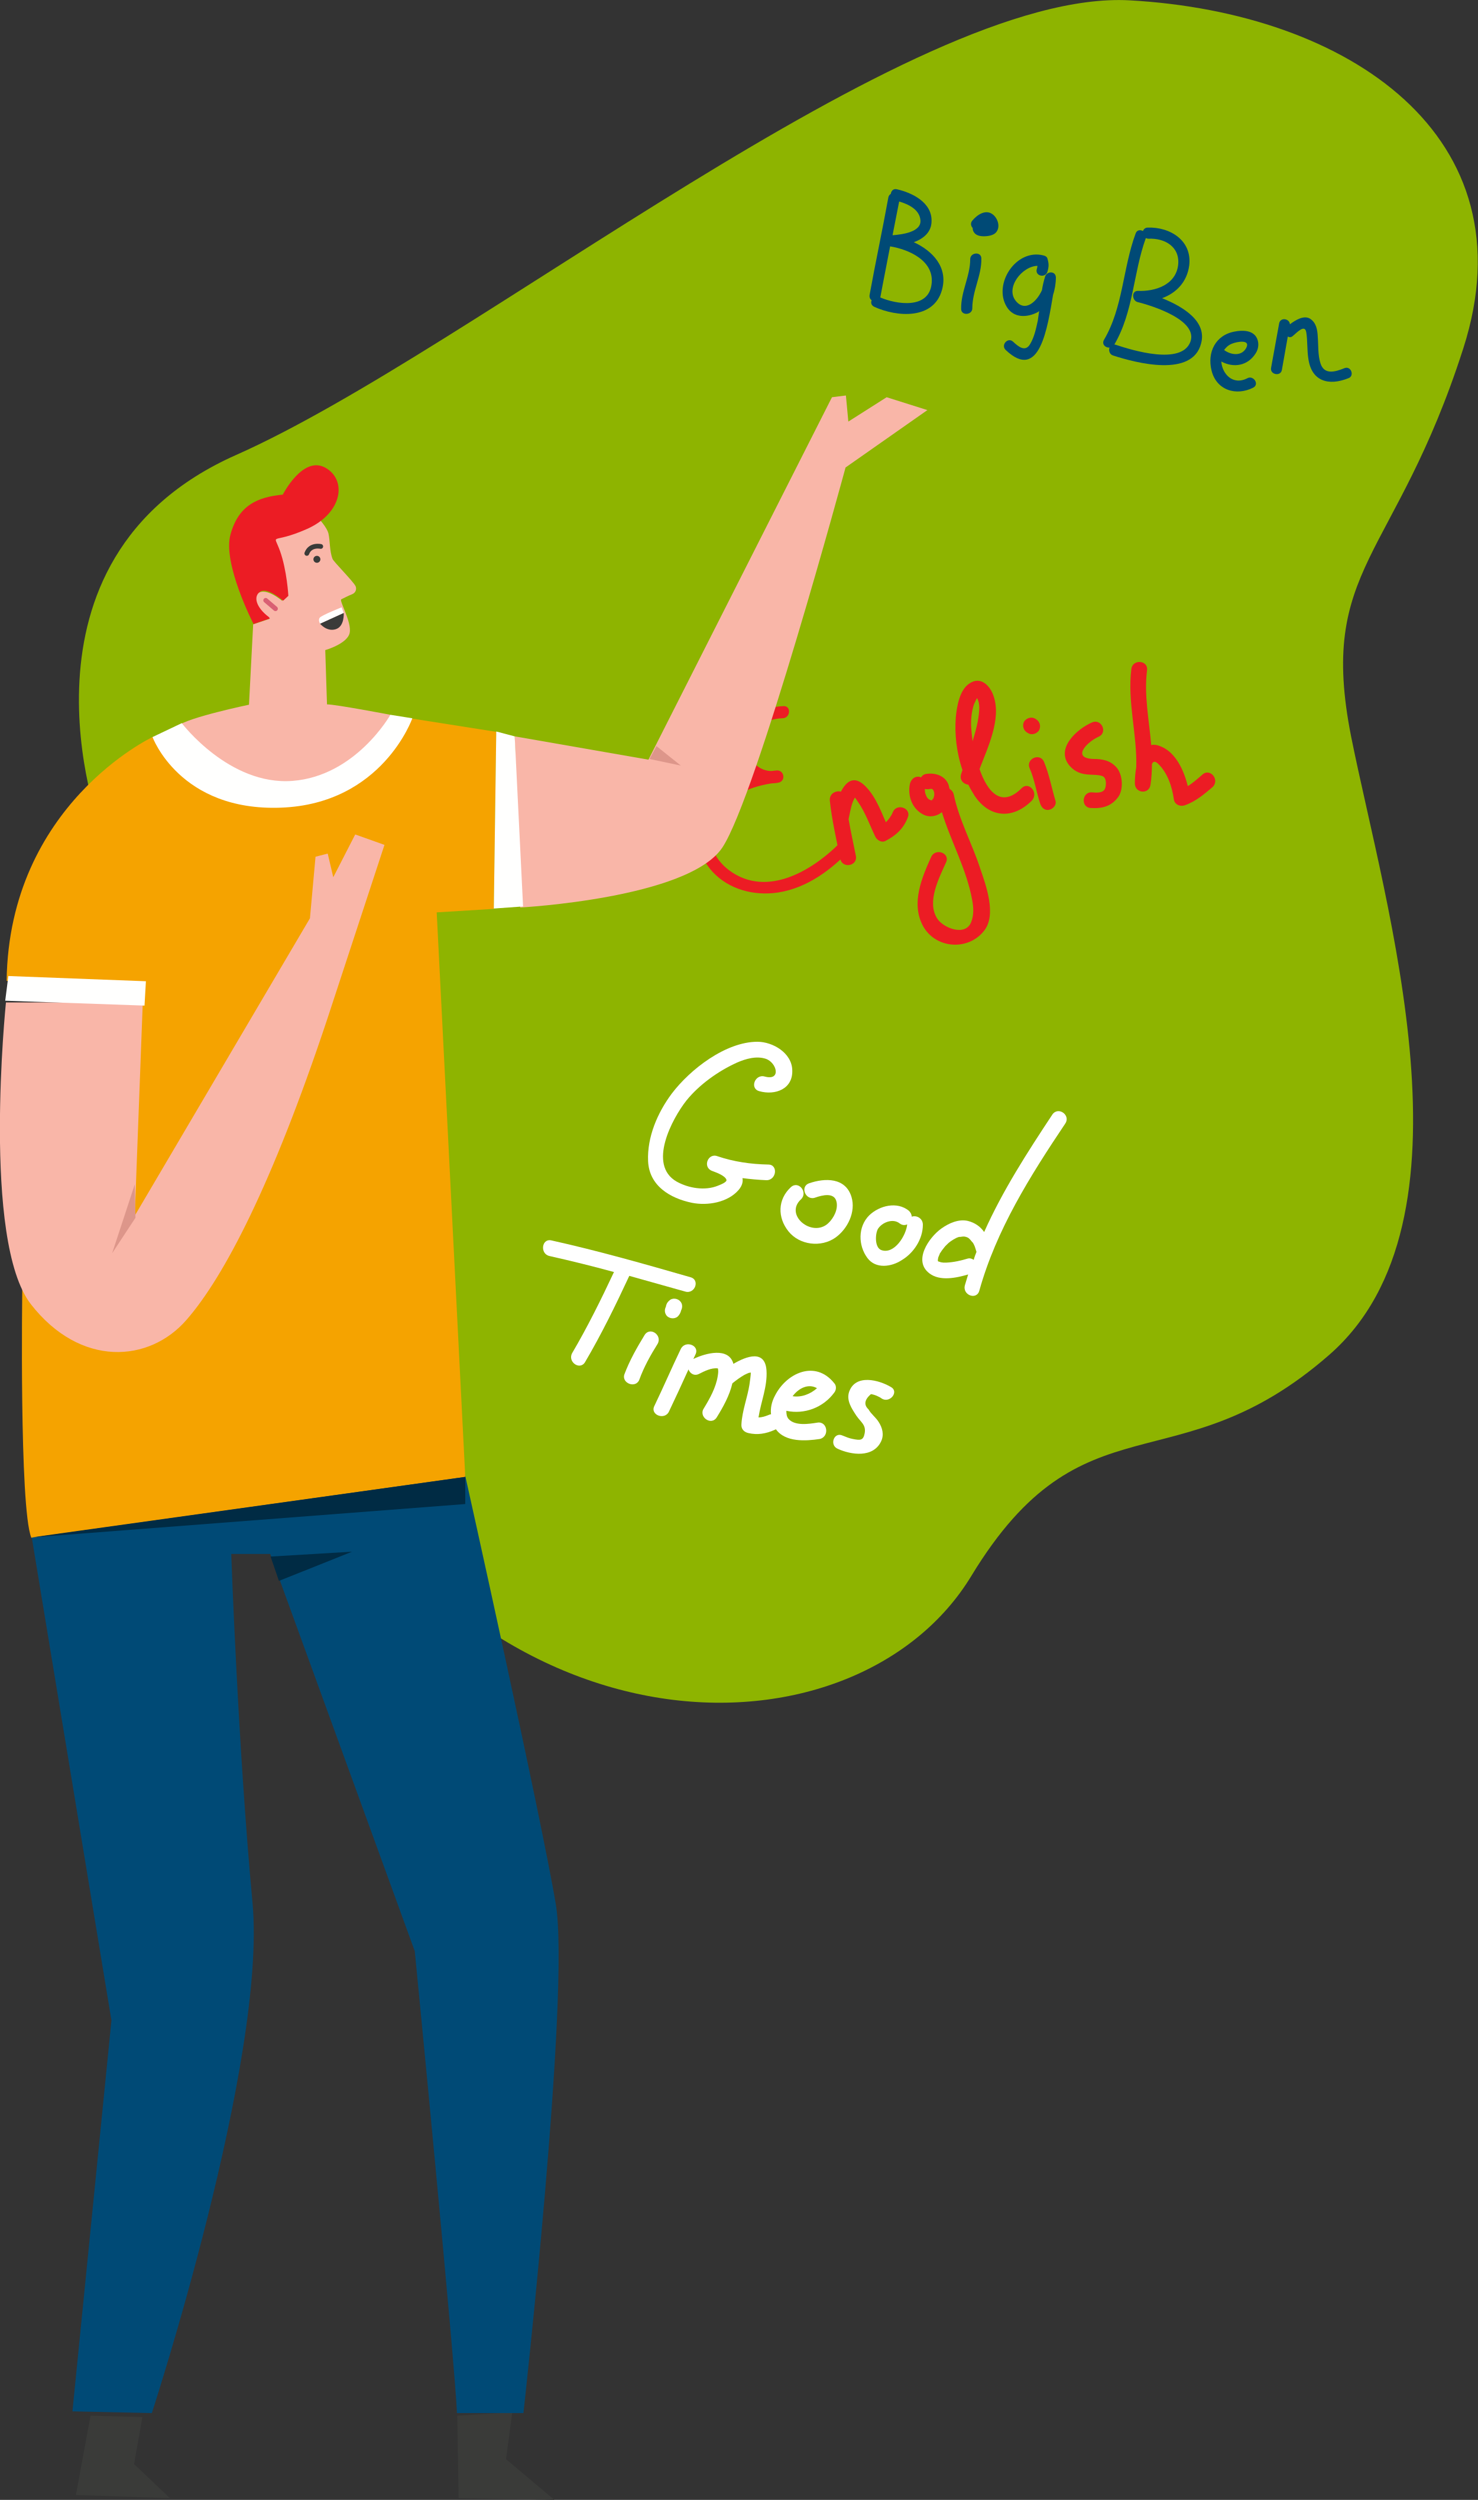 <svg width="155" height="262" viewBox="0 0 155 262" fill="none" xmlns="http://www.w3.org/2000/svg">
<rect x="0" y="0" width="155" height="262" fill="#333333" stroke="none"/>
<g clip-path="url(#clip0)">
<path d="M10.48 86.689C10.48 86.689 -0.001 58.656 24.761 47.683C49.523 36.71 95.504 -1.24 118.477 0.036C141.449 1.312 160.587 14.29 153.465 36.491C146.343 58.692 138.162 59.421 141.705 77.247C145.284 95.074 155.473 127.956 139.404 141.991C123.334 156.026 113.619 145.819 101.859 165.176C90.099 184.534 51.86 185.554 31.7 149.1C11.54 112.645 10.48 86.689 10.48 86.689Z" fill="#8EB400"/>
<path d="M95.202 85.667C95.604 84.683 94.033 84.136 93.631 85.12C93.449 85.558 93.193 85.886 92.901 86.178C92.28 84.719 91.623 83.079 90.454 82.131C89.431 81.329 88.701 81.985 88.19 82.97C87.678 82.824 86.984 83.152 87.021 83.881C87.24 85.959 87.715 87.964 88.117 90.005C88.336 91.062 89.943 90.771 89.76 89.714C89.504 88.438 89.212 87.125 88.993 85.85L89.03 85.667C89.176 85.011 89.285 84.209 89.65 83.589C89.76 83.699 89.833 83.844 89.943 83.99C90.746 85.12 91.221 86.506 91.805 87.709C91.988 88.073 92.499 88.365 92.901 88.11C93.96 87.563 94.764 86.834 95.202 85.667Z" fill="#EC1C24"/>
<path d="M102.797 91.026C101.957 88.438 100.57 85.923 100.022 83.262C99.949 82.97 99.766 82.788 99.583 82.678C99.547 82.532 99.51 82.387 99.474 82.241C99.109 81.293 98.086 80.965 97.136 81.111C96.881 81.147 96.698 81.293 96.589 81.475C96.516 81.439 96.406 81.402 96.333 81.402C95.858 81.366 95.529 81.731 95.42 82.168C95.164 83.444 95.676 84.793 96.844 85.376C97.502 85.704 98.232 85.558 98.78 85.121C99.73 88.219 101.373 91.099 101.957 94.344C102.103 95.109 102.14 95.911 101.848 96.641C101.227 98.208 98.853 97.224 98.269 96.24C97.173 94.49 98.488 92.011 99.218 90.37C99.656 89.386 98.086 88.839 97.648 89.823C96.662 92.011 95.566 94.599 96.735 96.932C98.013 99.448 101.519 99.703 103.199 97.552C104.55 95.875 103.382 92.74 102.797 91.026ZM97.721 83.881H97.648C97.757 83.881 97.611 83.881 97.575 83.845C97.319 83.772 97.173 83.553 97.063 83.225C96.99 83.043 96.99 82.861 96.99 82.678C97.1 82.715 97.246 82.715 97.392 82.715C97.538 82.678 97.538 82.678 97.611 82.678H97.721L97.794 82.715L97.83 82.751L97.903 82.861L97.94 82.97L97.976 83.079C97.976 83.079 97.976 83.116 97.976 83.189V83.335V83.371L97.903 83.626L97.83 83.772C97.903 83.626 97.611 83.954 97.83 83.808L97.721 83.881Z" fill="#EC1C24"/>
<path d="M107.143 82.605C104.989 84.756 103.528 82.933 102.724 80.6C103.637 78.23 104.989 75.387 104.222 73.017C103.856 71.851 102.834 70.83 101.665 71.632C100.643 72.288 100.35 74.002 100.241 75.132C100.095 76.918 100.314 78.887 100.935 80.709C100.898 80.855 100.825 81.001 100.789 81.147C100.606 81.766 101.081 82.204 101.556 82.24C101.738 82.641 101.994 83.043 102.213 83.407C103.783 85.74 106.23 85.886 108.203 83.917C108.97 83.115 107.91 81.84 107.143 82.605ZM101.848 76.225C101.811 75.423 101.884 74.585 102.14 73.819C102.213 73.674 102.286 73.491 102.359 73.346L102.469 73.163C102.688 73.564 102.724 74.038 102.688 74.476C102.615 75.569 102.323 76.626 101.994 77.684C101.921 77.137 101.884 76.626 101.848 76.225Z" fill="#EC1C24"/>
<path d="M110.686 83.917C110.285 82.568 110.029 81.147 109.481 79.834C109.043 78.85 107.545 79.543 107.984 80.527C108.495 81.694 108.678 82.969 109.079 84.209C109.226 84.646 109.554 84.974 110.029 84.865C110.431 84.792 110.832 84.355 110.686 83.917Z" fill="#EC1C24"/>
<path d="M108.714 75.423L108.605 75.35C108.24 75.095 107.728 75.205 107.436 75.569C107.181 75.934 107.29 76.481 107.655 76.736L107.765 76.809C108.13 77.064 108.641 76.954 108.934 76.59C109.189 76.189 109.08 75.679 108.714 75.423Z" fill="#EC1C24"/>
<path d="M117.078 80.418C116.42 79.689 115.617 79.543 114.667 79.543C112.366 79.47 113.937 77.793 115.215 77.21C116.201 76.772 115.507 75.278 114.521 75.715C112.987 76.371 110.613 78.449 112.184 80.272C112.768 80.928 113.426 81.147 114.266 81.183C114.704 81.22 115.142 81.183 115.58 81.329C116.092 81.475 116.019 82.386 115.873 82.678C115.653 83.152 114.923 83.079 114.521 83.042C113.462 82.969 113.316 84.61 114.375 84.683C115.544 84.756 116.493 84.537 117.224 83.589C117.845 82.824 117.772 81.183 117.078 80.418Z" fill="#EC1C24"/>
<path d="M126.098 81.183C125.587 81.621 125.112 82.058 124.564 82.386C124.163 80.746 123.323 78.923 121.825 78.267C121.424 78.085 121.058 78.012 120.73 78.085C120.51 75.46 119.963 72.872 120.291 70.247C120.437 69.19 118.794 69.044 118.648 70.101C118.21 73.564 119.269 76.991 119.159 80.418C119.05 81.038 119.013 81.657 119.013 82.095C119.013 83.152 120.51 83.298 120.657 82.241C120.766 81.511 120.803 80.782 120.803 80.09C120.912 79.798 121.131 79.725 121.46 80.053C122.446 81.001 122.921 82.459 123.104 83.772C123.177 84.319 123.761 84.574 124.272 84.391C125.404 83.99 126.244 83.261 127.157 82.496C127.961 81.73 126.902 80.454 126.098 81.183Z" fill="#EC1C24"/>
<path d="M82.2 74.002C79.716 74.075 77.342 75.642 77.269 78.304C77.196 80.673 79.351 82.496 81.652 82.022C82.455 81.84 82.236 80.673 81.433 80.746C78.694 81.001 75.662 82.204 74.019 84.501C72.485 86.615 72.996 89.495 74.713 91.354C76.466 93.25 79.095 93.906 81.579 93.542C84.647 93.068 87.167 91.172 89.248 88.985C89.796 88.402 88.993 87.381 88.408 88.001C85.523 91.063 80.52 94.234 76.466 91.209C74.493 89.75 73.58 86.943 75.297 84.938C76.867 83.116 79.351 82.204 81.652 82.022C81.579 81.585 81.506 81.183 81.433 80.746C79.753 81.111 78.328 79.725 78.547 78.048C78.767 76.299 80.41 75.314 82.054 75.278C82.894 75.278 83.003 74.002 82.2 74.002Z" fill="#EC1C24"/>
<path d="M47.953 253.178L48.099 261.817L58.143 262L53.066 257.734L53.724 252.813L47.953 253.178Z" fill="#3A3B39"/>
<path d="M9.495 253.178L7.961 261.489L17.822 261.818L14.06 258.245L14.937 253.324L9.495 253.178Z" fill="#3A3B39"/>
<path d="M3.287 160.856L11.687 211.747L7.597 252.722L15.924 252.904C15.924 252.904 28.013 215.866 26.479 199.388C24.945 182.911 24.251 162.861 24.251 162.861H28.341L43.498 204.492C43.498 204.492 47.771 248.165 47.917 252.904H54.893C54.893 252.904 59.823 208.721 58.289 199.571C56.755 190.384 48.757 154.513 48.757 154.513L3.287 160.856Z" fill="#004A76"/>
<path d="M15.996 77.247C15.996 77.247 0.949 84.319 0.693 102.802L15.302 102.875L2.337 135.028C2.337 135.028 2.008 158.031 3.286 161.166L48.793 154.786L45.798 95.62L51.788 95.256L52.044 76.7L43.242 75.315L40.575 78.45L36.156 82.132L31.445 83.116L24.688 82.679L18.589 78.013L15.996 77.247Z" fill="#F5A300"/>
<path d="M28.741 56.322L29.618 62.993C29.618 62.993 27.646 61.28 26.879 62.374C26.112 63.468 28.267 64.853 28.267 64.853L26.55 65.436L26.112 73.857C26.112 73.857 19.648 75.206 18.661 76.081C17.639 76.956 23.263 82.314 23.263 82.314L33.015 83.335L41.707 77.211L40.94 74.914C40.94 74.914 35.206 73.821 34.293 73.821L34.11 68.134C34.11 68.134 36.411 67.478 36.667 66.347C36.922 65.217 35.535 62.921 35.79 62.811C36.083 62.665 36.667 62.374 36.959 62.264C37.288 62.119 37.434 61.754 37.288 61.426C36.995 60.879 35.023 58.911 34.877 58.583C34.548 57.744 34.622 56.65 34.439 55.885C34.293 55.338 33.599 54.463 32.795 53.661C31.189 54.5 30.349 55.447 28.741 56.322Z" fill="#F9B6A8"/>
<path d="M53.978 77.174L54.563 95.11C54.563 95.11 72.166 94.162 75.746 88.84C79.325 83.481 88.674 48.995 88.674 48.995L97.257 42.98L92.984 41.631L88.967 44.183L88.711 41.449L87.25 41.631L68.003 79.617L53.978 77.174Z" fill="#F9B6A8"/>
<path d="M0.62 105.099C0.62 105.099 -1.936 130.07 3.25 136.705C8.436 143.34 15.668 142.829 19.575 138.309C23.483 133.825 28.523 124.201 34.294 106.885L40.32 88.548L37.252 87.455L34.951 91.939L34.367 89.46L33.089 89.788L32.504 96.24L14.133 127.409L14.973 105.062H0.62V105.099Z" fill="#F9B6A8"/>
<path d="M29.656 51.839C29.656 51.839 31.738 47.755 34.075 48.995C36.413 50.234 35.975 53.771 32.176 55.447C28.378 57.124 28.634 55.703 29.364 57.744C30.095 59.786 30.241 62.447 30.241 62.447L29.693 62.957C29.693 62.957 28.049 61.499 27.282 62.009C26.515 62.52 26.881 63.686 28.195 64.671L28.305 64.816L26.588 65.4C26.588 65.4 23.301 59.02 24.178 55.994C25.018 52.969 26.99 52.094 29.656 51.839Z" fill="#EC1C24"/>
<path d="M36.046 64.233C36.046 64.233 36.156 65.655 35.206 65.946C34.256 66.238 33.562 65.363 33.562 65.363L36.046 64.233Z" fill="#3A3B39"/>
<path d="M35.827 63.649C35.827 63.649 33.708 64.488 33.526 64.743C33.343 64.998 33.562 65.363 33.562 65.363L36.046 64.233L35.827 63.649Z" fill="#FFFFFE"/>
<path d="M33.637 57.27C33.637 57.27 32.541 57.015 32.176 58" stroke="#3A3B39" stroke-width="0.5" stroke-miterlimit="10" stroke-linecap="round" stroke-linejoin="round"/>
<path d="M33.234 58.983C33.436 58.983 33.6 58.82 33.6 58.619C33.6 58.418 33.436 58.254 33.234 58.254C33.033 58.254 32.869 58.418 32.869 58.619C32.869 58.82 33.033 58.983 33.234 58.983Z" fill="#3A3B39"/>
<path d="M27.865 62.92L28.888 63.795" stroke="#D95F73" stroke-width="0.5" stroke-miterlimit="10" stroke-linecap="round" stroke-linejoin="round"/>
<path d="M19.064 75.789C19.064 75.789 24.031 82.351 30.678 81.841C37.325 81.33 40.941 74.914 40.941 74.914L43.242 75.279C43.242 75.279 40.101 84.246 29.473 84.647C18.845 85.049 15.996 77.247 15.996 77.247L19.064 75.789Z" fill="#FFFFFE"/>
<path d="M52.043 76.664L51.787 95.219L54.855 95.001L53.978 77.174L52.043 76.664Z" fill="#FFFFFE"/>
<path d="M0.876 102.292L0.547 104.88L15.156 105.391L15.302 102.839L0.876 102.292Z" fill="#FFFFFE"/>
<path d="M14.134 124.128L11.76 131.346L14.207 127.628L14.134 124.128Z" fill="#DD968A"/>
<path d="M68.844 78.195L68.113 79.544L71.4 80.237L68.844 78.195Z" fill="#DD968A"/>
<path d="M36.923 162.625L28.377 163.135L29.253 165.687L36.923 162.625Z" fill="#002B44"/>
<path d="M48.794 154.787V157.63L3.287 161.13L48.794 154.787Z" fill="#002B44"/>
<path d="M80.567 122.05C78.741 122.014 76.951 121.759 75.234 121.175C74.248 120.811 73.664 122.305 74.65 122.706C75.015 122.852 76.038 123.18 76.184 123.654C76.257 123.909 75.454 124.201 75.271 124.274C73.92 124.821 72.203 124.529 70.961 123.836C67.894 122.087 70.487 117.238 71.984 115.342C73.335 113.666 75.344 112.244 77.28 111.369C78.193 110.968 79.325 110.64 80.311 110.968C81.48 111.369 81.954 113.301 80.201 112.827C79.179 112.535 78.594 114.067 79.617 114.358C81.297 114.832 83.16 114.139 83.087 112.171C83.05 110.348 81.041 109.182 79.434 109.182C76.111 109.182 72.386 112.062 70.45 114.613C68.953 116.618 67.857 119.17 67.966 121.686C68.076 124.274 70.267 125.586 72.568 126.06C74.212 126.388 76.33 126.024 77.462 124.711C77.828 124.274 77.937 123.873 77.864 123.472C78.704 123.581 79.544 123.654 80.384 123.691C81.443 123.691 81.626 122.05 80.567 122.05Z" fill="white"/>
<path d="M89.296 125.441C88.675 123.399 86.52 123.436 84.84 124.019C83.854 124.383 84.512 125.878 85.498 125.513C86.228 125.258 87.507 124.93 87.726 125.951C87.908 126.753 87.433 127.664 86.849 128.211C85.169 129.742 82.211 127.336 84 125.696C84.767 124.967 83.745 123.691 82.941 124.42C81.553 125.696 81.517 127.591 82.686 129.05C83.854 130.508 86.119 130.763 87.616 129.706C88.894 128.794 89.771 127.008 89.296 125.441Z" fill="white"/>
<path d="M96.782 128.357C96.782 127.664 96.089 127.336 95.614 127.518C95.614 127.3 95.504 127.081 95.322 126.899C94.08 125.878 92.217 126.352 91.158 127.372C89.953 128.575 89.989 130.544 90.975 131.856C91.852 133.023 93.496 132.768 94.555 132.075C95.796 131.346 96.782 129.888 96.782 128.357ZM92.436 131.018C91.706 130.763 91.779 129.305 92.071 128.794C92.509 128.102 93.642 127.664 94.335 128.211C94.628 128.43 94.883 128.43 95.139 128.32C95.029 129.487 93.788 131.492 92.436 131.018Z" fill="white"/>
<path d="M102.699 135.283C104.489 128.867 108.031 123.253 111.72 117.748C112.304 116.873 110.99 115.926 110.369 116.8C107.739 120.774 105.146 124.784 103.21 129.122C102.809 128.539 102.224 128.138 101.494 127.956C100.508 127.737 99.485 128.211 98.718 128.758C97.403 129.705 95.723 132.148 97.476 133.46C98.572 134.299 100.289 133.934 101.53 133.57C101.421 133.934 101.311 134.299 101.202 134.663C100.873 135.72 102.407 136.304 102.699 135.283ZM101.53 131.893C100.8 132.111 100.033 132.294 99.23 132.33H98.937C98.864 132.33 98.755 132.294 98.682 132.294L98.463 132.221H98.426L98.389 132.184L98.353 132.148V132.075V132.039L98.389 131.82L98.426 131.71C98.463 131.638 98.499 131.528 98.536 131.455L98.572 131.346L98.609 131.309C98.718 131.127 98.828 130.981 98.974 130.799L99.12 130.617L99.339 130.398C99.485 130.252 99.668 130.106 99.85 129.997L99.96 129.924C100.07 129.851 100.179 129.815 100.289 129.742C100.362 129.705 100.471 129.669 100.581 129.633H100.617H100.69L100.983 129.596H101.056H101.129L101.311 129.633L101.494 129.705L101.603 129.778L101.713 129.888L101.75 129.924C101.823 129.997 101.859 130.07 101.932 130.143L102.005 130.216L102.078 130.325C102.224 130.58 102.297 130.836 102.37 131.091L102.407 131.2C102.297 131.492 102.188 131.747 102.115 132.039C101.896 131.893 101.713 131.856 101.53 131.893Z" fill="white"/>
<path d="M72.422 133.862C67.602 132.476 62.744 131.091 57.814 129.998C56.791 129.779 56.608 131.419 57.631 131.638C59.895 132.148 62.123 132.695 64.388 133.315C63.036 136.195 61.612 139.075 60.005 141.809C59.494 142.72 60.808 143.668 61.356 142.757C63.073 139.84 64.57 136.778 65.995 133.716C67.93 134.263 69.902 134.81 71.838 135.356C72.861 135.684 73.445 134.153 72.422 133.862Z" fill="white"/>
<path d="M67.054 144.579C67.529 143.267 68.222 142.027 68.953 140.861C69.501 139.95 68.186 139.002 67.602 139.913C66.798 141.225 66.031 142.574 65.483 144.032C65.155 144.98 66.689 145.564 67.054 144.579Z" fill="white"/>
<path d="M71.435 137.325C71.582 137.033 71.581 136.669 71.362 136.413C71.107 136.085 70.522 135.976 70.194 136.304C69.975 136.486 69.865 136.705 69.828 136.96C69.682 137.252 69.682 137.58 69.901 137.872C70.157 138.2 70.741 138.273 71.07 137.981C71.253 137.799 71.362 137.616 71.435 137.325Z" fill="white"/>
<path d="M85.716 149.099C84.803 149.245 83.342 149.464 82.685 148.698C82.502 148.48 82.466 148.188 82.466 147.86C84.365 148.261 86.337 147.532 87.506 145.928C87.725 145.636 87.725 145.199 87.469 144.944C85.497 142.501 82.466 143.886 81.26 146.292C80.932 146.912 80.785 147.568 80.859 148.224C80.785 148.224 80.676 148.261 80.603 148.297C80.238 148.443 79.909 148.553 79.544 148.553C79.799 146.912 80.493 145.308 80.384 143.631C80.238 141.444 78.338 142.1 76.914 142.939C76.439 141.152 73.992 141.808 72.714 142.428C72.787 142.282 72.86 142.1 72.933 141.954C73.408 141.006 71.874 140.423 71.399 141.371C70.45 143.34 69.573 145.381 68.624 147.35C68.149 148.297 69.719 148.881 70.157 147.933C70.852 146.475 71.545 144.98 72.203 143.522C72.349 143.923 72.787 144.251 73.298 143.996C73.883 143.704 74.577 143.34 75.271 143.412C75.271 143.412 75.271 143.34 75.307 143.522C75.344 143.741 75.307 143.996 75.271 144.214C75.088 145.417 74.431 146.584 73.81 147.605C73.225 148.48 74.577 149.464 75.161 148.553C75.819 147.495 76.512 146.256 76.805 144.98C77.206 144.652 77.608 144.36 78.046 144.105C78.192 144.032 78.338 143.959 78.521 143.886L78.74 143.85C78.74 144.105 78.631 144.907 78.594 145.126C78.375 146.511 77.827 147.86 77.754 149.282C77.718 149.756 78.01 150.084 78.485 150.193C79.434 150.412 80.311 150.266 81.224 149.865L81.37 149.792C82.356 151.177 84.511 151.031 85.972 150.813C87.031 150.558 86.775 148.917 85.716 149.099ZM85.68 145.49C84.986 146.11 84.036 146.475 83.123 146.329C83.78 145.454 84.803 144.98 85.68 145.49Z" fill="white"/>
<path d="M93.46 145.381C92.182 144.616 89.698 143.959 89.041 145.892C88.749 146.803 89.333 147.641 89.808 148.37C90.283 149.063 90.831 149.318 90.684 150.193C90.538 150.995 90.21 150.959 89.443 150.813C89.041 150.74 88.712 150.594 88.347 150.448C87.471 150.047 86.959 151.433 87.836 151.834C89.26 152.49 91.561 152.818 92.401 151.068C92.73 150.375 92.547 149.646 92.145 149.027C91.853 148.553 91.342 148.188 91.086 147.714C90.575 147.24 90.648 146.694 91.342 146.11C91.78 146.183 92.182 146.365 92.547 146.621C93.387 147.022 94.264 145.855 93.46 145.381Z" fill="white"/>
<path d="M95.831 25.383C96.853 25.018 97.694 24.326 97.694 23.159C97.73 21.227 95.685 20.206 94.078 19.842C93.676 19.733 93.457 20.024 93.421 20.316C93.311 20.389 93.201 20.498 93.165 20.68C92.544 24.107 91.814 27.497 91.193 30.924C91.156 31.179 91.266 31.362 91.412 31.471C91.302 31.726 91.375 32.018 91.704 32.164C94.041 33.221 97.913 33.549 98.789 30.377C99.447 28.008 97.803 26.294 95.831 25.383ZM96.525 23.05C96.671 24.326 94.589 24.581 93.603 24.654C93.822 23.487 94.078 22.284 94.297 21.118C95.283 21.409 96.415 21.956 96.525 23.05ZM92.325 31.179V31.143C92.653 29.357 93.019 27.57 93.347 25.82C95.356 26.148 98.022 27.352 97.694 29.794C97.365 32.419 94.041 31.908 92.325 31.179Z" fill="#004A76"/>
<path d="M102.916 27.096C102.916 26.331 101.747 26.44 101.747 27.169C101.747 28.956 100.761 30.56 100.798 32.382C100.798 33.111 101.967 33.038 101.967 32.309C101.967 30.487 102.953 28.883 102.916 27.096Z" fill="#004A76"/>
<path d="M104.195 22.539C103.428 21.847 102.478 22.503 101.967 23.123C101.748 23.378 101.821 23.706 102.004 23.888C102.004 24.034 102.04 24.216 102.15 24.362C102.369 24.69 102.807 24.763 103.172 24.763C103.574 24.763 104.159 24.69 104.451 24.362C104.925 23.815 104.67 22.977 104.195 22.539Z" fill="#004A76"/>
<path d="M110.732 29.065C110.695 28.372 109.782 28.409 109.6 28.992C109.454 29.466 109.344 29.94 109.271 30.414C108.723 31.617 107.518 32.747 106.532 31.544C105.4 30.158 107.189 27.898 108.796 27.862C108.796 27.971 108.76 28.117 108.723 28.226C108.541 28.955 109.673 29.174 109.855 28.445C110.001 27.935 110.001 27.643 109.855 27.133C109.819 26.914 109.6 26.805 109.417 26.768C106.532 26.039 104.121 29.794 105.582 32.163C106.313 33.366 107.737 33.294 108.833 32.71L108.979 32.601C108.942 32.929 108.869 33.294 108.833 33.622C108.65 34.46 108.468 35.335 108.029 36.064C107.518 36.939 106.787 36.319 106.24 35.809C105.692 35.298 104.925 36.173 105.473 36.684C109.052 40.074 109.855 34.278 110.44 30.887C110.622 30.341 110.732 29.684 110.732 29.065Z" fill="#004A76"/>
<path d="M121.871 31.252C123.368 30.705 124.5 29.539 124.719 27.789C125.011 25.201 122.711 23.779 120.373 23.852C120.081 23.852 119.935 24.034 119.862 24.216C119.606 24.07 119.241 24.07 119.095 24.471C117.744 28.117 117.78 32.236 115.771 35.627C115.516 36.101 115.954 36.465 116.356 36.429C116.246 36.72 116.356 37.158 116.757 37.267C119.131 38.033 125.048 39.6 125.961 35.991C126.582 33.695 124.135 32.163 121.871 31.252ZM124.829 35.845C123.879 38.288 118.766 36.72 117.013 36.137L116.867 36.101C118.876 32.674 118.839 28.627 120.154 24.982V24.945C120.227 24.982 120.337 25.018 120.446 25.018C122.199 24.945 123.77 25.893 123.551 27.789C123.295 29.867 121.14 30.559 119.351 30.487C118.657 30.45 118.693 31.471 119.277 31.653C120.775 32.018 125.705 33.549 124.829 35.845Z" fill="#004A76"/>
<path d="M130.82 39.637C129.286 40.439 128.154 39.163 128.081 37.887C129.359 38.58 130.856 38.361 131.696 37.012C132.025 36.502 132.062 35.809 131.733 35.299C131.258 34.57 130.199 34.606 129.468 34.752C127.46 35.117 126.583 36.939 127.058 38.835C127.569 40.913 129.651 41.533 131.441 40.621C132.098 40.257 131.441 39.309 130.82 39.637ZM129.176 36.028C129.688 35.809 131.222 35.518 130.674 36.502C130.162 37.377 129.067 37.194 128.373 36.684C128.555 36.429 128.811 36.174 129.176 36.028Z" fill="#004A76"/>
<path d="M141.008 38.58C140.022 38.981 138.89 39.309 138.488 38.106C138.196 37.231 138.269 36.21 138.196 35.299C138.159 34.57 138.05 33.841 137.392 33.403C136.735 33.002 135.858 33.549 135.274 33.987C135.237 33.367 134.251 33.221 134.142 33.914L133.302 38.543C133.156 39.273 134.324 39.491 134.434 38.762L135.055 35.263C135.201 35.372 135.42 35.372 135.603 35.19C136.041 34.825 136.844 33.95 136.99 34.825C137.137 35.736 137.063 36.684 137.21 37.596C137.538 39.965 139.328 40.475 141.41 39.637C142.067 39.418 141.702 38.325 141.008 38.58Z" fill="#004A76"/>
</g>
<defs>
<clipPath id="clip0">
<rect width="155" height="262" fill="white"/>
</clipPath>
</defs>
</svg>
